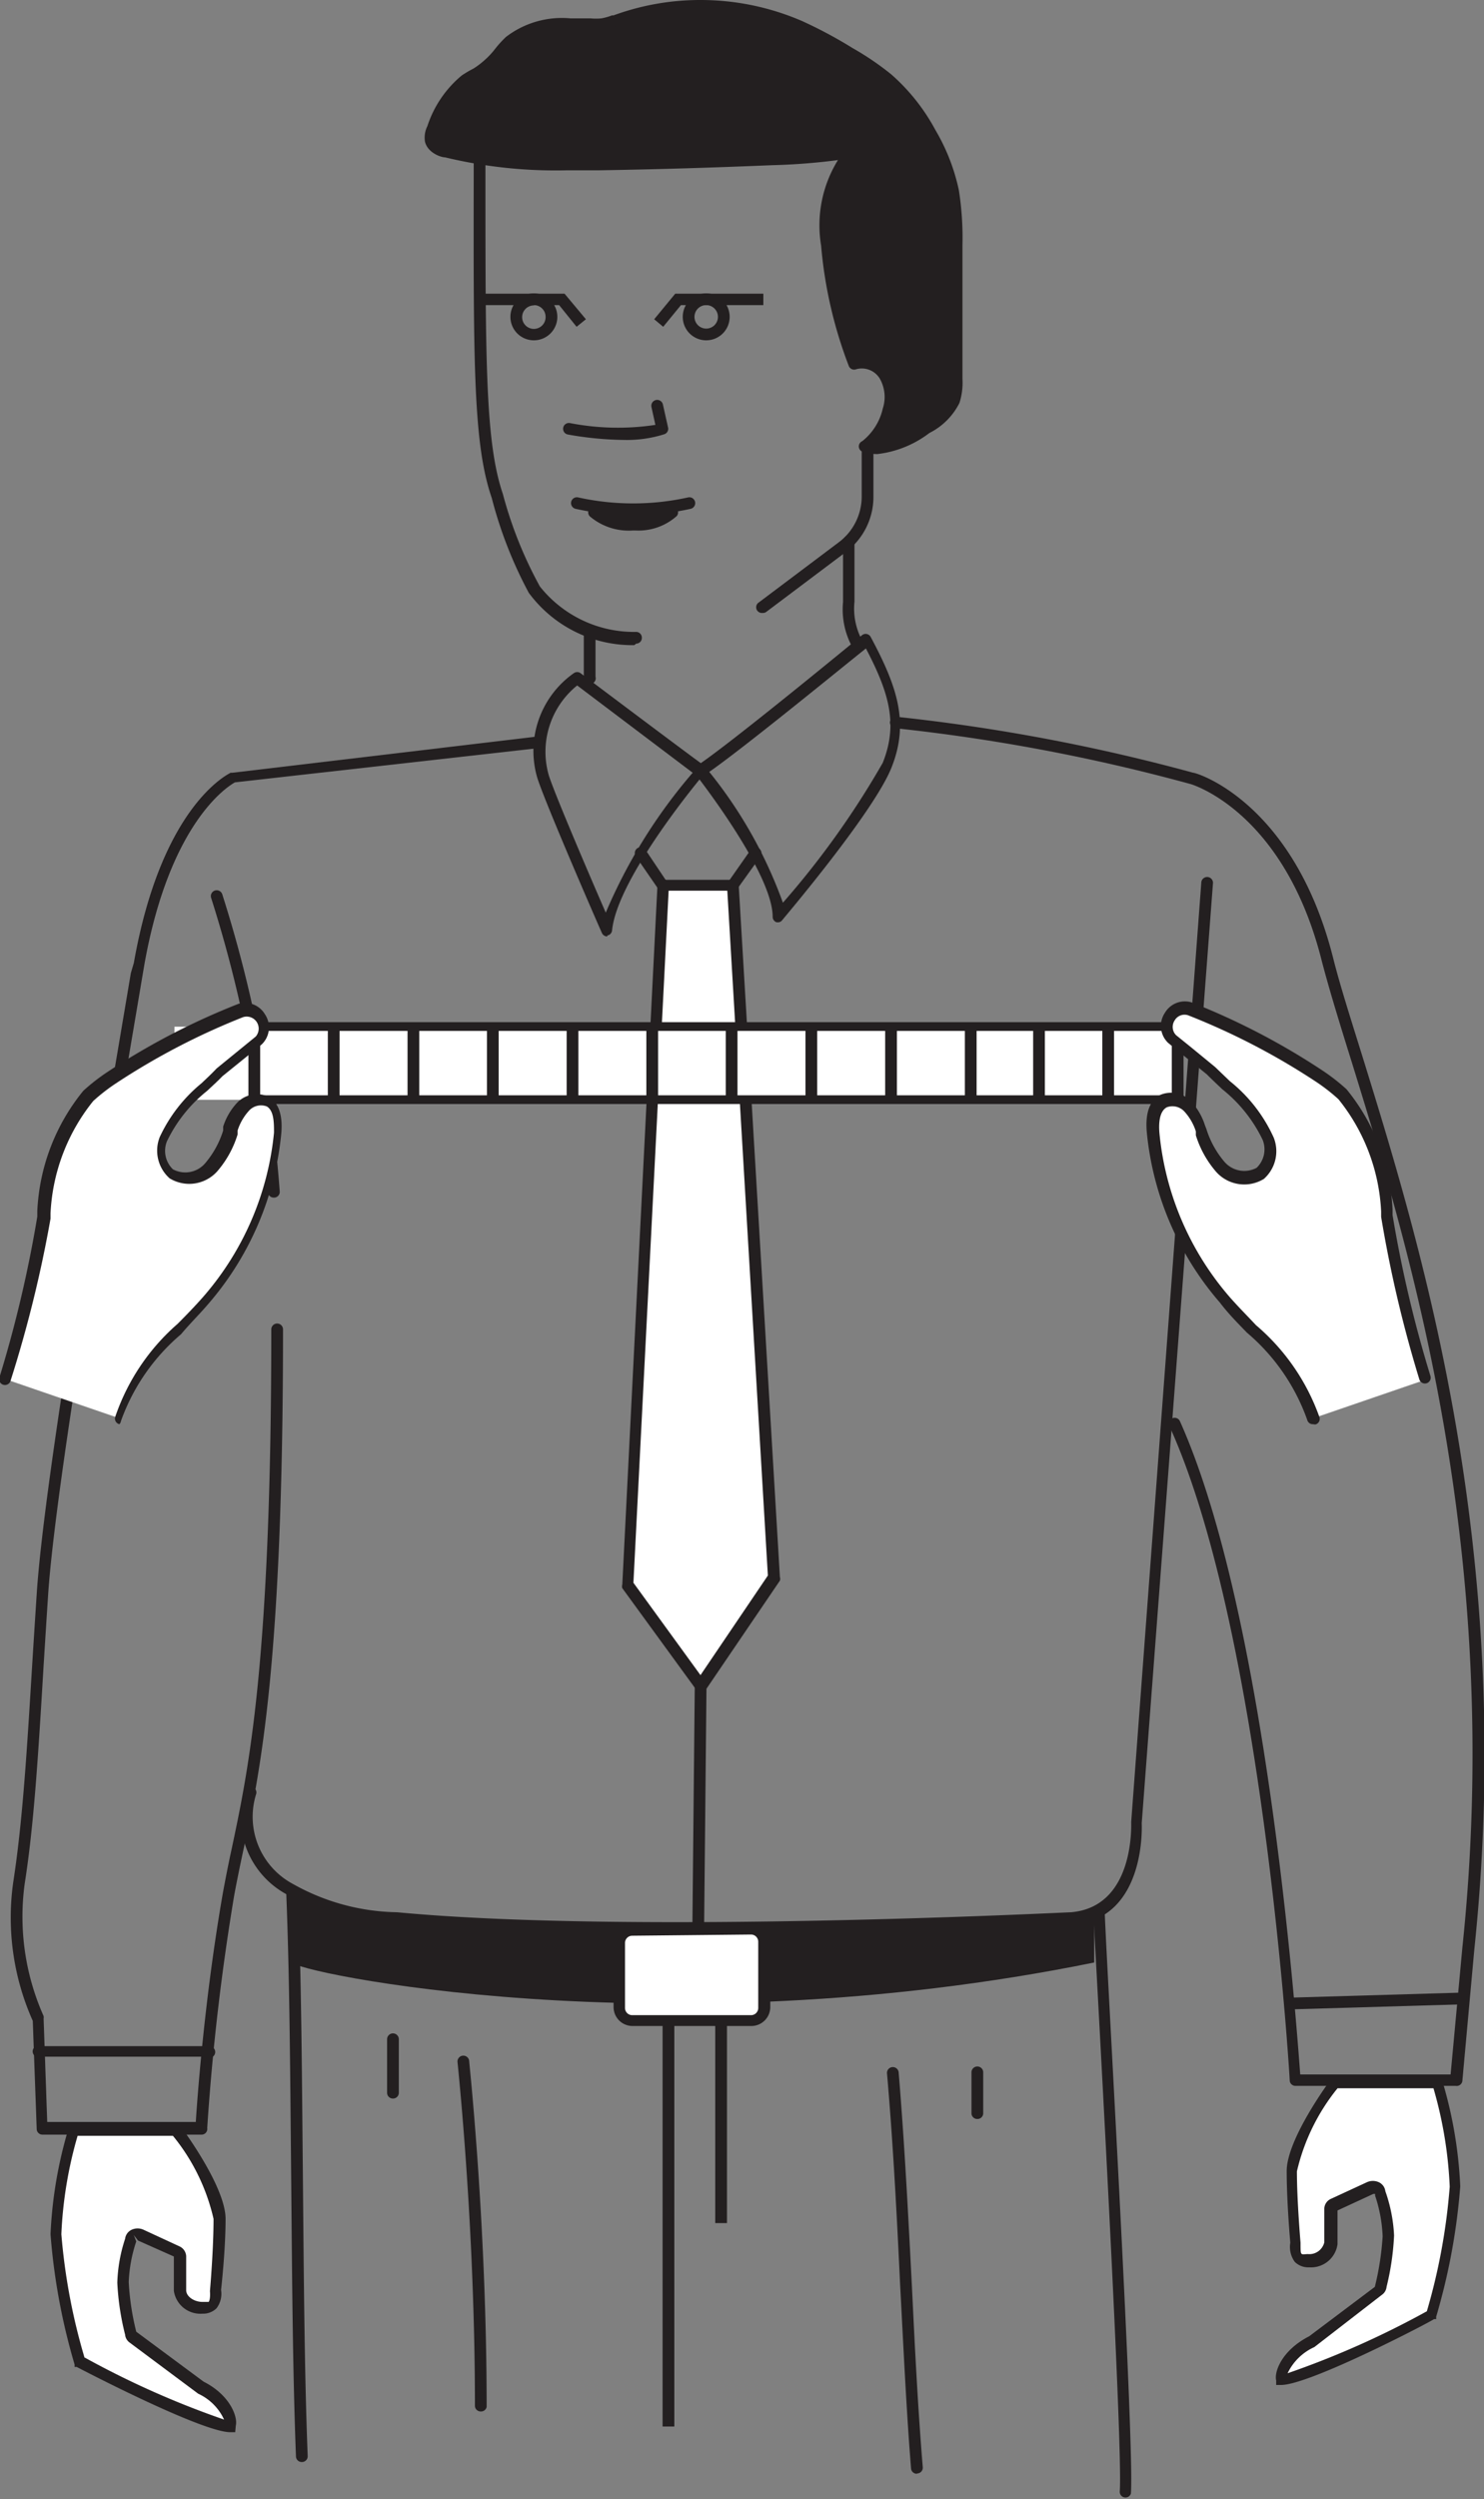 <svg xmlns="http://www.w3.org/2000/svg" viewBox="0 0 49.34 83.05"><rect x="0" y="0" width="49.34" height="83.05" fill="#808080" stroke="none"/><defs><style>.cls-1{fill:#231f20;}.cls-2{fill:#fff;}.cls-3{fill:none;stroke:#231f20;stroke-linecap:round;stroke-linejoin:round;}</style></defs><title>Asset 7</title><g id="Layer_2" data-name="Layer 2"><g id="Layer_1-2" data-name="Layer 1"><path class="cls-1" d="M26.74,21.44a4.28,4.28,0,0,1-3.51-1.74A14.11,14.11,0,0,1,22,16.55c-.61-1.77-.61-4.39-.6-10.74V5.12a.19.19,0,1,1,.39,0v.69c0,6.3,0,8.9.58,10.61a13.6,13.6,0,0,0,1.23,3.07A4,4,0,0,0,26.79,21a.19.19,0,0,1,.2.19.19.19,0,0,1-.19.2Z" transform="translate(-5.65)"/><path class="cls-1" d="M31,20.37a.19.19,0,0,1-.12-.35l2.66-2a1.9,1.9,0,0,0,.76-1.52V14.93a.19.19,0,0,1,.39,0v1.58a2.29,2.29,0,0,1-.91,1.83l-2.66,2A.19.19,0,0,1,31,20.37Z" transform="translate(-5.65)"/><path class="cls-1" d="M26.39,14.62a11.17,11.17,0,0,1-1.86-.18.19.19,0,0,1,.07-.38,8.35,8.35,0,0,0,2.84.06l-.13-.59a.19.19,0,1,1,.38-.09l.17.76a.19.19,0,0,1-.12.23A4.13,4.13,0,0,1,26.39,14.62Z" transform="translate(-5.65)"/><path class="cls-2" d="M12.85,76.09c0,.54-.18.6-.44.61a.7.7,0,0,1-.75-.58l0-1.13a.18.18,0,0,0-.11-.16l-1.19-.55a.27.27,0,0,0-.23,0,.18.18,0,0,0-.11.16,5,5,0,0,0-.26,1.42,8.77,8.77,0,0,0,.26,1.7.17.17,0,0,0,.07.14l2.25,1.68c.82.42,1,1.06,1,1.26h0c-.67,0-3.33-1.27-5-2.15a21,21,0,0,1-.79-4.28,14.35,14.35,0,0,1,.59-3.46h3.43S13,72.64,13,73.7,12.85,76.09,12.85,76.09Z" transform="translate(-5.65)"/><path class="cls-1" d="M13.47,80.83h-.16c-.95,0-4.94-2.08-5.11-2.17l-.07,0,0-.08a20.88,20.88,0,0,1-.8-4.33,14.37,14.37,0,0,1,.6-3.52l0-.14h3.67l.06.08c.06.08,1.49,2,1.49,3.07S13,76.09,13,76.1a.8.8,0,0,1-.15.61.63.63,0,0,1-.47.18h0a.89.89,0,0,1-.95-.76l0-1.14-1.19-.53-.14-.18.08.21v0a4.83,4.83,0,0,0-.25,1.35,8.62,8.62,0,0,0,.25,1.65v0l2.24,1.66c.89.45,1.14,1.18,1.07,1.46Zm-5-2.48a29.56,29.56,0,0,0,4.63,2.06,1.75,1.75,0,0,0-.86-.86l-2.28-1.7a.36.36,0,0,1-.15-.26,8.71,8.71,0,0,1-.26-1.73,5.11,5.11,0,0,1,.26-1.46.38.38,0,0,1,.22-.3.47.47,0,0,1,.39,0l1.19.55a.38.38,0,0,1,.23.33l0,1.13c0,.21.26.39.55.39.11,0,.17,0,.19,0s.07-.1.05-.36c0,0,.12-1.36.12-2.4a6.72,6.72,0,0,0-1.35-2.76H8.23a13.77,13.77,0,0,0-.54,3.27A20.15,20.15,0,0,0,8.46,78.35Z" transform="translate(-5.65)"/><path class="cls-2" d="M48.58,72.13c0-1.06,1.45-3,1.45-3h3.43A14.35,14.35,0,0,1,54,72.64a21,21,0,0,1-.79,4.28c-1.69.89-4.35,2.15-5,2.15h0c0-.2.18-.84,1-1.26l2.25-1.68a.17.17,0,0,0,.07-.14,8.77,8.77,0,0,0,.26-1.7,5,5,0,0,0-.26-1.42.18.18,0,0,0-.11-.16.27.27,0,0,0-.23,0L50,73.26a.18.18,0,0,0-.11.16l0,1.13a.7.7,0,0,1-.75.58c-.26,0-.47-.07-.44-.61C48.7,74.52,48.58,73.19,48.58,72.13Z" transform="translate(-5.65)"/><path class="cls-1" d="M48.24,79.26h-.16l0-.15c-.07-.28.18-1,1.1-1.47L51.36,76a9.36,9.36,0,0,0,.26-1.68,4.83,4.83,0,0,0-.25-1.35v-.06l-.06,0-1.19.55,0,1.12a.89.89,0,0,1-.94.77.64.64,0,0,1-.48-.18.84.84,0,0,1-.15-.64h0s-.12-1.32-.12-2.38,1.43-3,1.49-3.07l.06-.08H53.6l0,.14a14.37,14.37,0,0,1,.6,3.52,20.87,20.87,0,0,1-.8,4.33l0,.08-.07,0C53.18,77.18,49.19,79.26,48.24,79.26ZM51.75,76a.36.36,0,0,1-.15.26L49.35,78a1.81,1.81,0,0,0-.89.87,29.53,29.53,0,0,0,4.63-2.06,20.16,20.16,0,0,0,.76-4.14,13.77,13.77,0,0,0-.54-3.27H50.12a6.84,6.84,0,0,0-1.35,2.76c0,1,.12,2.36.12,2.37,0,.28,0,.36.05.38s.09,0,.2,0a.51.51,0,0,0,.54-.39l0-1.12a.37.37,0,0,1,.23-.33l1.19-.55a.48.48,0,0,1,.39,0,.38.38,0,0,1,.22.3A5.11,5.11,0,0,1,52,74.29,8.71,8.71,0,0,1,51.75,76Z" transform="translate(-5.65)"/><path class="cls-1" d="M26.7,17.12a8.9,8.9,0,0,1-1.91-.21.19.19,0,1,1,.08-.38,8.48,8.48,0,0,0,3.66,0,.19.19,0,0,1,.08.38A8.9,8.9,0,0,1,26.7,17.12Z" transform="translate(-5.65)"/><path class="cls-1" d="M25.4,17A2.26,2.26,0,0,0,28,17" transform="translate(-5.65)"/><path class="cls-1" d="M26.69,17.63a2,2,0,0,1-1.43-.47.19.19,0,0,1,.28-.27,1.7,1.7,0,0,0,1.23.35,1.62,1.62,0,0,0,1.08-.34.19.19,0,0,1,.3.25,1.91,1.91,0,0,1-1.36.48Z" transform="translate(-5.65)"/><path class="cls-1" d="M26.16.68a8.32,8.32,0,0,1,6.09.2,14.77,14.77,0,0,1,1.66.89,9.26,9.26,0,0,1,1.26.85,6.51,6.51,0,0,1,1.42,1.79,6.52,6.52,0,0,1,.76,2,9.94,9.94,0,0,1,.12,1.78l0,4.45a2,2,0,0,1-.08.73,2.06,2.06,0,0,1-.94.92,2.6,2.6,0,0,1-2.09.57,2.11,2.11,0,0,0,.86-1.2,1.43,1.43,0,0,0-.12-1.13.88.88,0,0,0-1-.39,14.45,14.45,0,0,1-.9-4A3.42,3.42,0,0,1,34.14,5a16.53,16.53,0,0,1-2.77.28q-2.88.12-5.76.17a18.52,18.52,0,0,1-5.12-.41C20.28,5,20,4.91,20,4.69a.67.67,0,0,1,.07-.4,3.48,3.48,0,0,1,1-1.62c.26-.18.56-.29.8-.49s.46-.54.72-.78A3.56,3.56,0,0,1,25.27.82a2.12,2.12,0,0,0,.41,0A2.42,2.42,0,0,0,26.16.68Z" transform="translate(-5.65)"/><path class="cls-1" d="M34.82,15.09a1.57,1.57,0,0,1-.5-.08.19.19,0,0,1,0-.35A1.92,1.92,0,0,0,35,13.58a1.24,1.24,0,0,0-.1-1,.7.7,0,0,0-.78-.31.19.19,0,0,1-.25-.11,14.6,14.6,0,0,1-.92-4,4.12,4.12,0,0,1,.56-2.84,20.9,20.9,0,0,1-2.19.17c-1.91.08-3.85.14-5.76.17H24.51a15.71,15.71,0,0,1-4.06-.43c-.14,0-.58-.15-.67-.52a.85.85,0,0,1,.08-.52A3.66,3.66,0,0,1,21,2.51a3.64,3.64,0,0,1,.39-.23A2.73,2.73,0,0,0,21.76,2a2.69,2.69,0,0,0,.37-.4,3.72,3.72,0,0,1,.34-.37A3.05,3.05,0,0,1,24.61.61l.67,0a1.9,1.9,0,0,0,.37,0A2,2,0,0,0,26,.51l.05,0A8.38,8.38,0,0,1,28.94,0a8.5,8.5,0,0,1,3.38.7A15,15,0,0,1,34,1.6a9.45,9.45,0,0,1,1.28.87,6.62,6.62,0,0,1,1.47,1.85,6.64,6.64,0,0,1,.78,2,10.11,10.11,0,0,1,.12,1.82l0,4.45a2.21,2.21,0,0,1-.1.8,2.24,2.24,0,0,1-1,1A3.51,3.51,0,0,1,34.82,15.09Zm-.46-3.22a1.13,1.13,0,0,1,.92.52,1.62,1.62,0,0,1,.14,1.28,2.31,2.31,0,0,1-.59,1,3.23,3.23,0,0,0,1.54-.61,1.87,1.87,0,0,0,.86-.82,1.89,1.89,0,0,0,.07-.66l0-4.45a9.86,9.86,0,0,0-.12-1.75,6.27,6.27,0,0,0-.73-1.91A6.25,6.25,0,0,0,35,2.77a9.12,9.12,0,0,0-1.23-.84,14.65,14.65,0,0,0-1.63-.88A8.22,8.22,0,0,0,26.22.86l-.05,0A2.29,2.29,0,0,1,25.7,1a2.31,2.31,0,0,1-.45,0l-.65,0a2.61,2.61,0,0,0-1.87.54,3.32,3.32,0,0,0-.3.34,3,3,0,0,1-.43.45,3,3,0,0,1-.46.29,3.25,3.25,0,0,0-.35.21,3.37,3.37,0,0,0-1,1.54.53.53,0,0,0-.06.28c0,.1.15.18.39.24a15.36,15.36,0,0,0,4,.41h1.1c1.91,0,3.84-.09,5.76-.17a16.16,16.16,0,0,0,2.74-.27.19.19,0,0,1,.22.11.19.19,0,0,1-.06.24c-.7.51-1,1.5-.87,2.95a14.21,14.21,0,0,0,.83,3.74Z" transform="translate(-5.65)"/><path class="cls-1" d="M25.25,22.73a.19.19,0,0,1-.19-.19V21a.19.19,0,0,1,.39,0v1.49A.19.19,0,0,1,25.25,22.73Z" transform="translate(-5.65)"/><path class="cls-1" d="M25.84,31.12a.19.19,0,0,1-.18-.12c-.08-.17-1.84-4.21-2.14-5.13a3.16,3.16,0,0,1,1.21-3.5.19.19,0,0,1,.22,0s3.75,2.82,4.11,3.07a.19.19,0,0,1,0,.28s-2.88,3.41-3.06,5.2a.19.19,0,0,1-.16.17Zm-1-8.34a2.83,2.83,0,0,0-.94,3c.23.7,1.38,3.38,1.89,4.55a17.71,17.71,0,0,1,2.89-4.65Z" transform="translate(-5.65)"/><path class="cls-1" d="M34.19,21.66a.19.19,0,0,1-.16-.08A2.61,2.61,0,0,1,33.68,20V18a.19.19,0,0,1,.19-.2h0a.19.19,0,0,1,.19.19v2a2.24,2.24,0,0,0,.28,1.34.19.19,0,0,1-.16.31Z" transform="translate(-5.65)"/><path class="cls-1" d="M31.54,30.65h-.07a.19.19,0,0,1-.13-.18c0-1.47-2.53-4.69-2.55-4.72a.19.19,0,0,1,0-.28c1.08-.7,5.47-4.32,5.52-4.36a.19.19,0,0,1,.29.06c.9,1.68,1.28,2.86.69,4.34s-3.53,4.94-3.65,5.09A.19.19,0,0,1,31.54,30.65Zm-2.31-5A15,15,0,0,1,31.68,30,28.57,28.57,0,0,0,35,25.35c.51-1.28.22-2.31-.56-3.8C33.61,22.21,30.4,24.84,29.22,25.66Z" transform="translate(-5.65)"/><polyline class="cls-2" points="22.03 29.4 20.86 52.66 23.29 56.01 25.73 52.42 24.36 29.4"/><path class="cls-1" d="M28.94,56.21a.19.19,0,0,1-.16-.08l-2.44-3.35a.19.19,0,0,1,0-.12l1.17-23.26a.19.19,0,0,1,.2-.18.19.19,0,0,1,.18.2L26.71,52.6l2.23,3.07,2.24-3.31L29.82,29.41a.19.19,0,0,1,.39,0l1.37,23a.19.19,0,0,1,0,.12l-2.44,3.59a.19.19,0,0,1-.16.09Z" transform="translate(-5.65)"/><path class="cls-1" d="M30,29.6H27.68a.19.19,0,0,1-.16-.08l-.73-1.06a.19.19,0,0,1,.32-.22l.67,1h2.13l.7-1a.19.19,0,1,1,.32.23l-.76,1.06A.19.19,0,0,1,30,29.6Z" transform="translate(-5.65)"/><g id="_Group_" data-name="&lt;Group&gt;"><path class="cls-1" d="M12.37,70.94H7.06a.19.19,0,0,1-.19-.19l-.13-3.59a8.4,8.4,0,0,1-.65-4.61c.31-2,.45-4.28.63-7.22q.07-1.12.15-2.35C7.12,49.06,9.09,37.77,10,32.34L10.1,32c.92-5.22,3.13-6.27,3.22-6.32l.06,0,10.19-1.21a.19.19,0,0,1,0,.39L13.46,26c-.23.13-2.15,1.31-3,6l-.06.35C9.48,37.83,7.51,49.1,7.25,53q-.08,1.23-.15,2.35c-.18,3-.32,5.29-.63,7.26A8.11,8.11,0,0,0,7.1,67a.2.2,0,0,1,0,.08l.12,3.44h4.94c.05-.8.29-4.12.9-7.61.09-.49.19-1,.3-1.5.55-2.6,1.31-6.16,1.31-17.23a.19.19,0,0,1,.39,0c0,11.11-.76,14.69-1.32,17.31-.11.51-.21,1-.3,1.48a77.39,77.39,0,0,0-.9,7.75A.19.19,0,0,1,12.37,70.94Z" transform="translate(-5.65)"/></g><path class="cls-1" d="M54.05,69.32H48.72a.19.19,0,0,1-.19-.18c0-.15-.9-14.94-4-21.75a.19.19,0,1,1,.35-.16c2.9,6.47,3.87,20,4,21.71h5l.39-4.21c1.38-13.08-1.78-23.3-3.67-29.41-.41-1.31-.76-2.45-1-3.37-1.25-5-4.36-5.9-4.39-5.9a62.08,62.08,0,0,0-9.8-1.85.19.19,0,0,1-.17-.21.2.2,0,0,1,.21-.17,62.53,62.53,0,0,1,9.87,1.86c.13,0,3.36,1,4.66,6.18.23.91.58,2,1,3.35,1.9,6.14,5.07,16.41,3.69,29.56l-.4,4.39A.19.19,0,0,1,54.05,69.32Z" transform="translate(-5.65)"/><path class="cls-1" d="M12.58,68.35H7A.19.19,0,1,1,7,68h5.61a.19.19,0,1,1,0,.39Z" transform="translate(-5.65)"/><rect class="cls-1" x="48.52" y="66.3" width="5.86" height="0.39" transform="translate(-7.58 1.54) rotate(-1.68)"/><path class="cls-1" d="M14.75,39.8a.19.19,0,0,1-.19-.18,42.46,42.46,0,0,0-1.89-9.78.19.19,0,0,1,.37-.12,42.86,42.86,0,0,1,1.91,9.87.19.19,0,0,1-.18.21Z" transform="translate(-5.65)"/><path class="cls-1" d="M28.44,64.29c-3.42,0-6.91-.08-9.62-.34a7.58,7.58,0,0,1-3.65-1,2.9,2.9,0,0,1-1.38-3.42.19.19,0,0,1,.38.08,2.53,2.53,0,0,0,1.22,3,7.28,7.28,0,0,0,3.46.94c7.83.74,22.27,0,22.41,0,2.11-.18,2-2.88,2-3l2.33-31.21a.19.19,0,0,1,.39,0L43.61,60.59s.18,3.18-2.31,3.38C41.2,64,34.95,64.29,28.44,64.29Z" transform="translate(-5.65)"/><path class="cls-1" d="M15.68,81.82a.19.19,0,0,1-.19-.19c-.11-2.81-.13-6.12-.16-9.33s-.05-6.52-.16-9.32a.19.19,0,0,1,.19-.2.19.19,0,0,1,.2.19c.11,2.81.13,6.12.16,9.33s.05,6.52.16,9.32a.19.19,0,0,1-.19.2Z" transform="translate(-5.65)"/><path class="cls-1" d="M36.13,82.21a.19.19,0,0,1-.19-.18c-.16-2-.25-4-.36-6.05-.11-2.3-.23-4.68-.44-7.09a.19.19,0,1,1,.39,0c.2,2.41.32,4.8.44,7.1.1,2.09.2,4.06.36,6a.19.19,0,0,1-.18.21Z" transform="translate(-5.65)"/><path class="cls-1" d="M43.06,83h0a.19.19,0,0,1-.18-.21C43,81.25,42,63.7,42,63.52a.19.19,0,0,1,.18-.2.19.19,0,0,1,.2.18c0,.72,1,17.76.87,19.37A.19.19,0,0,1,43.06,83Z" transform="translate(-5.65)"/><path class="cls-1" d="M21.63,80.14a.19.19,0,0,1-.19-.19c0-6.07-.58-11.39-.58-11.44a.19.19,0,1,1,.39,0c0,.05.58,5.39.58,11.48A.19.19,0,0,1,21.63,80.14Z" transform="translate(-5.65)"/><path class="cls-1" d="M38.14,70.42a.19.19,0,0,1-.19-.19V68.87a.19.19,0,0,1,.39,0v1.36A.19.19,0,0,1,38.14,70.42Z" transform="translate(-5.65)"/><path class="cls-1" d="M18.71,69.74a.19.19,0,0,1-.19-.19V67.77a.19.19,0,1,1,.39,0v1.78A.19.19,0,0,1,18.71,69.74Z" transform="translate(-5.65)"/><path class="cls-1" d="M28.86,64.29h0a.19.19,0,0,1-.19-.2L28.75,56a.2.2,0,0,1,.2-.19.19.19,0,0,1,.19.2l-.08,8.08A.19.19,0,0,1,28.86,64.29Z" transform="translate(-5.65)"/><path class="cls-1" d="M15.39,65.22c-.13.28,12.21,2.93,26.64,0V63.6S24.74,65.4,15.36,63Z" transform="translate(-5.65)"/><rect class="cls-2" x="20.59" y="64.09" width="4.82" height="3.04" rx="0.44" ry="0.44"/><path class="cls-1" d="M30.62,67.33H26.68a.63.63,0,0,1-.63-.63V64.53a.63.63,0,0,1,.63-.63h3.95a.63.63,0,0,1,.63.63v2.16A.63.63,0,0,1,30.62,67.33Zm-3.95-3a.24.24,0,0,0-.24.24v2.16a.24.24,0,0,0,.24.24h3.95a.24.24,0,0,0,.24-.24V64.53a.24.24,0,0,0-.24-.24Z" transform="translate(-5.65)"/><line class="cls-2" x1="22.22" y1="67.13" x2="22.22" y2="80.64"/><rect class="cls-1" x="22.03" y="67.13" width="0.39" height="13.51"/><line class="cls-2" x1="23.97" y1="67.13" x2="23.97" y2="73.88"/><rect class="cls-1" x="23.78" y="67.13" width="0.39" height="6.75"/><path class="cls-3" d="M0,70.75" transform="translate(-5.65)"/><g id="_Group_2" data-name="&lt;Group&gt;"><rect class="cls-2" x="36.85" y="34.12" width="2.3" height="2.43"/><rect class="cls-2" x="34.55" y="34.12" width="2.3" height="2.43"/><rect class="cls-2" x="32.27" y="34.12" width="2.28" height="2.43"/><rect class="cls-2" x="29.62" y="34.12" width="2.65" height="2.43"/><rect class="cls-2" x="26.97" y="34.12" width="2.65" height="2.43"/><rect class="cls-2" x="24.33" y="34.12" width="2.65" height="2.43"/><rect class="cls-2" x="21.68" y="34.12" width="2.65" height="2.43"/><rect class="cls-2" x="19.04" y="34.12" width="2.65" height="2.43"/><rect class="cls-2" x="16.39" y="34.12" width="2.65" height="2.43"/><rect class="cls-2" x="13.74" y="34.12" width="2.65" height="2.43"/><rect class="cls-2" x="11.1" y="34.12" width="2.65" height="2.43"/><rect class="cls-2" x="8.45" y="34.12" width="2.65" height="2.43"/><rect class="cls-2" x="5.8" y="34.12" width="2.65" height="2.43"/><rect class="cls-1" x="8.26" y="33.97" width="31.25" height="0.29"/><rect class="cls-1" x="8.45" y="36.4" width="30.89" height="0.29"/><rect class="cls-1" x="32.08" y="34.12" width="0.39" height="2.43"/><rect class="cls-1" x="34.35" y="34.12" width="0.39" height="2.43"/><rect class="cls-1" x="36.65" y="34.12" width="0.39" height="2.43"/><rect class="cls-1" x="38.96" y="34.12" width="0.39" height="2.43"/><rect class="cls-1" x="29.43" y="34.12" width="0.39" height="2.43"/><rect class="cls-1" x="26.78" y="34.12" width="0.39" height="2.43"/><rect class="cls-1" x="24.13" y="34.12" width="0.39" height="2.43"/><rect class="cls-1" x="21.49" y="34.12" width="0.39" height="2.43"/><rect class="cls-1" x="18.84" y="34.12" width="0.39" height="2.43"/><rect class="cls-1" x="16.19" y="34.12" width="0.39" height="2.43"/><rect class="cls-1" x="13.55" y="34.12" width="0.39" height="2.43"/><rect class="cls-1" x="10.9" y="34.12" width="0.39" height="2.43"/><rect class="cls-1" x="8.26" y="34.12" width="0.39" height="2.43"/></g><path class="cls-2" d="M5.85,45.84a41.15,41.15,0,0,0,1.26-5.38c.24-1.44.46-3,1.5-4a6.32,6.32,0,0,1,.79-.61,23.1,23.1,0,0,1,4.29-2.23.59.59,0,0,1,.58,1l-1.29,1a7.38,7.38,0,0,0-1.9,2.25A1,1,0,0,0,11.35,39a1.06,1.06,0,0,0,1.33-.21,3.61,3.61,0,0,0,.69-1.29,1.93,1.93,0,0,1,.44-.75.73.73,0,0,1,.81-.15c.35.19.38.67.34,1.06a9.93,9.93,0,0,1-2.38,5.54c-1.09,1.25-2.54,2.31-3,3.92" transform="translate(-5.65)"/><path class="cls-1" d="M9.62,47.33h0a.19.19,0,0,1-.14-.24A7.14,7.14,0,0,1,11.55,44c.3-.3.61-.62.88-.93a9.74,9.74,0,0,0,2.33-5.43c0-.32,0-.73-.24-.87a.54.54,0,0,0-.58.13,1.77,1.77,0,0,0-.39.67l0,.13a3.39,3.39,0,0,1-.68,1.23,1.25,1.25,0,0,1-1.58.23,1.23,1.23,0,0,1-.33-1.37A5.07,5.07,0,0,1,12.35,36c.18-.17.35-.33.5-.49l.22-.18,1.08-.88a.4.4,0,0,0-.41-.65A23,23,0,0,0,9.51,36a6.2,6.2,0,0,0-.76.59,6.43,6.43,0,0,0-1.42,3.73l0,.18A41.52,41.52,0,0,1,6,45.89a.19.19,0,1,1-.37-.11,41.18,41.18,0,0,0,1.26-5.35l0-.18a6.81,6.81,0,0,1,1.53-4,6.53,6.53,0,0,1,.81-.63,23.29,23.29,0,0,1,4.35-2.26.77.77,0,0,1,.88.35.78.78,0,0,1-.11,1l-1.1.89-.21.17c-.14.15-.32.31-.5.48a4.8,4.8,0,0,0-1.34,1.68.85.85,0,0,0,.2.93.87.87,0,0,0,1.07-.2,3.1,3.1,0,0,0,.6-1.09l0-.13a2.09,2.09,0,0,1,.49-.82.92.92,0,0,1,1-.18c.35.19.5.61.44,1.25a10.13,10.13,0,0,1-2.43,5.65c-.28.33-.6.64-.9,1a6.75,6.75,0,0,0-2,2.89A.19.19,0,0,1,9.62,47.33Z" transform="translate(-5.65)"/><path class="cls-2" d="M53.08,45.84a41.15,41.15,0,0,1-1.26-5.38c-.24-1.44-.46-3-1.5-4a6.32,6.32,0,0,0-.79-.61,23.1,23.1,0,0,0-4.29-2.23.59.59,0,0,0-.58,1l1.29,1a7.38,7.38,0,0,1,1.9,2.25A1,1,0,0,1,47.58,39a1.06,1.06,0,0,1-1.33-.21,3.61,3.61,0,0,1-.69-1.29,1.93,1.93,0,0,0-.44-.75.73.73,0,0,0-.81-.15c-.35.19-.38.67-.34,1.06a9.93,9.93,0,0,0,2.38,5.54c1.09,1.25,2.54,2.31,3,3.92" transform="translate(-5.65)"/><path class="cls-1" d="M49.3,47.33a.19.19,0,0,1-.19-.15,6.75,6.75,0,0,0-2-2.89c-.3-.31-.62-.63-.9-1a10.13,10.13,0,0,1-2.43-5.65c-.06-.64.09-1.06.44-1.25a.92.92,0,0,1,1,.18,2.1,2.1,0,0,1,.49.82l.05.13a3.1,3.1,0,0,0,.6,1.09.87.87,0,0,0,1.07.2.85.85,0,0,0,.2-.93,4.81,4.81,0,0,0-1.34-1.68c-.18-.17-.36-.34-.52-.5h0l-.73-.59-.55-.45a.78.78,0,0,1-.11-1,.77.77,0,0,1,.88-.35,23.32,23.32,0,0,1,4.35,2.26,6.51,6.51,0,0,1,.81.63,6.81,6.81,0,0,1,1.53,4l0,.18a41.19,41.19,0,0,0,1.26,5.35.19.19,0,1,1-.37.11,41.47,41.47,0,0,1-1.27-5.4l0-.18a6.43,6.43,0,0,0-1.42-3.73,6.14,6.14,0,0,0-.76-.59,23,23,0,0,0-4.24-2.2.38.38,0,0,0-.45.18.39.39,0,0,0,.05.48l.52.42.78.64.49.47A5.07,5.07,0,0,1,48,37.81a1.23,1.23,0,0,1-.33,1.37,1.25,1.25,0,0,1-1.58-.23,3.39,3.39,0,0,1-.68-1.22l0-.13a1.78,1.78,0,0,0-.39-.67.54.54,0,0,0-.58-.13c-.25.14-.27.55-.24.87a9.74,9.74,0,0,0,2.33,5.43c.28.32.59.63.88.94a7.14,7.14,0,0,1,2.11,3.06.19.19,0,0,1-.14.24Z" transform="translate(-5.65)"/><path class="cls-1" d="M23.4,11.31a.78.78,0,1,1,.78-.78A.78.78,0,0,1,23.4,11.31Zm0-1.16a.39.39,0,1,0,.39.39A.39.39,0,0,0,23.4,10.14Z" transform="translate(-5.65)"/><polygon class="cls-1" points="19.17 10.86 18.59 10.14 15.85 10.14 15.85 9.76 18.77 9.76 19.48 10.61 19.17 10.86"/><path class="cls-1" d="M28.35,10.53a.78.78,0,1,1,.78.78A.78.78,0,0,1,28.35,10.53Zm.39,0a.39.39,0,1,0,.39-.39A.39.39,0,0,0,28.74,10.53Z" transform="translate(-5.65)"/><polygon class="cls-1" points="22.05 10.86 22.64 10.14 25.38 10.14 25.38 9.76 22.45 9.76 21.75 10.61 22.05 10.86"/></g></g></svg>